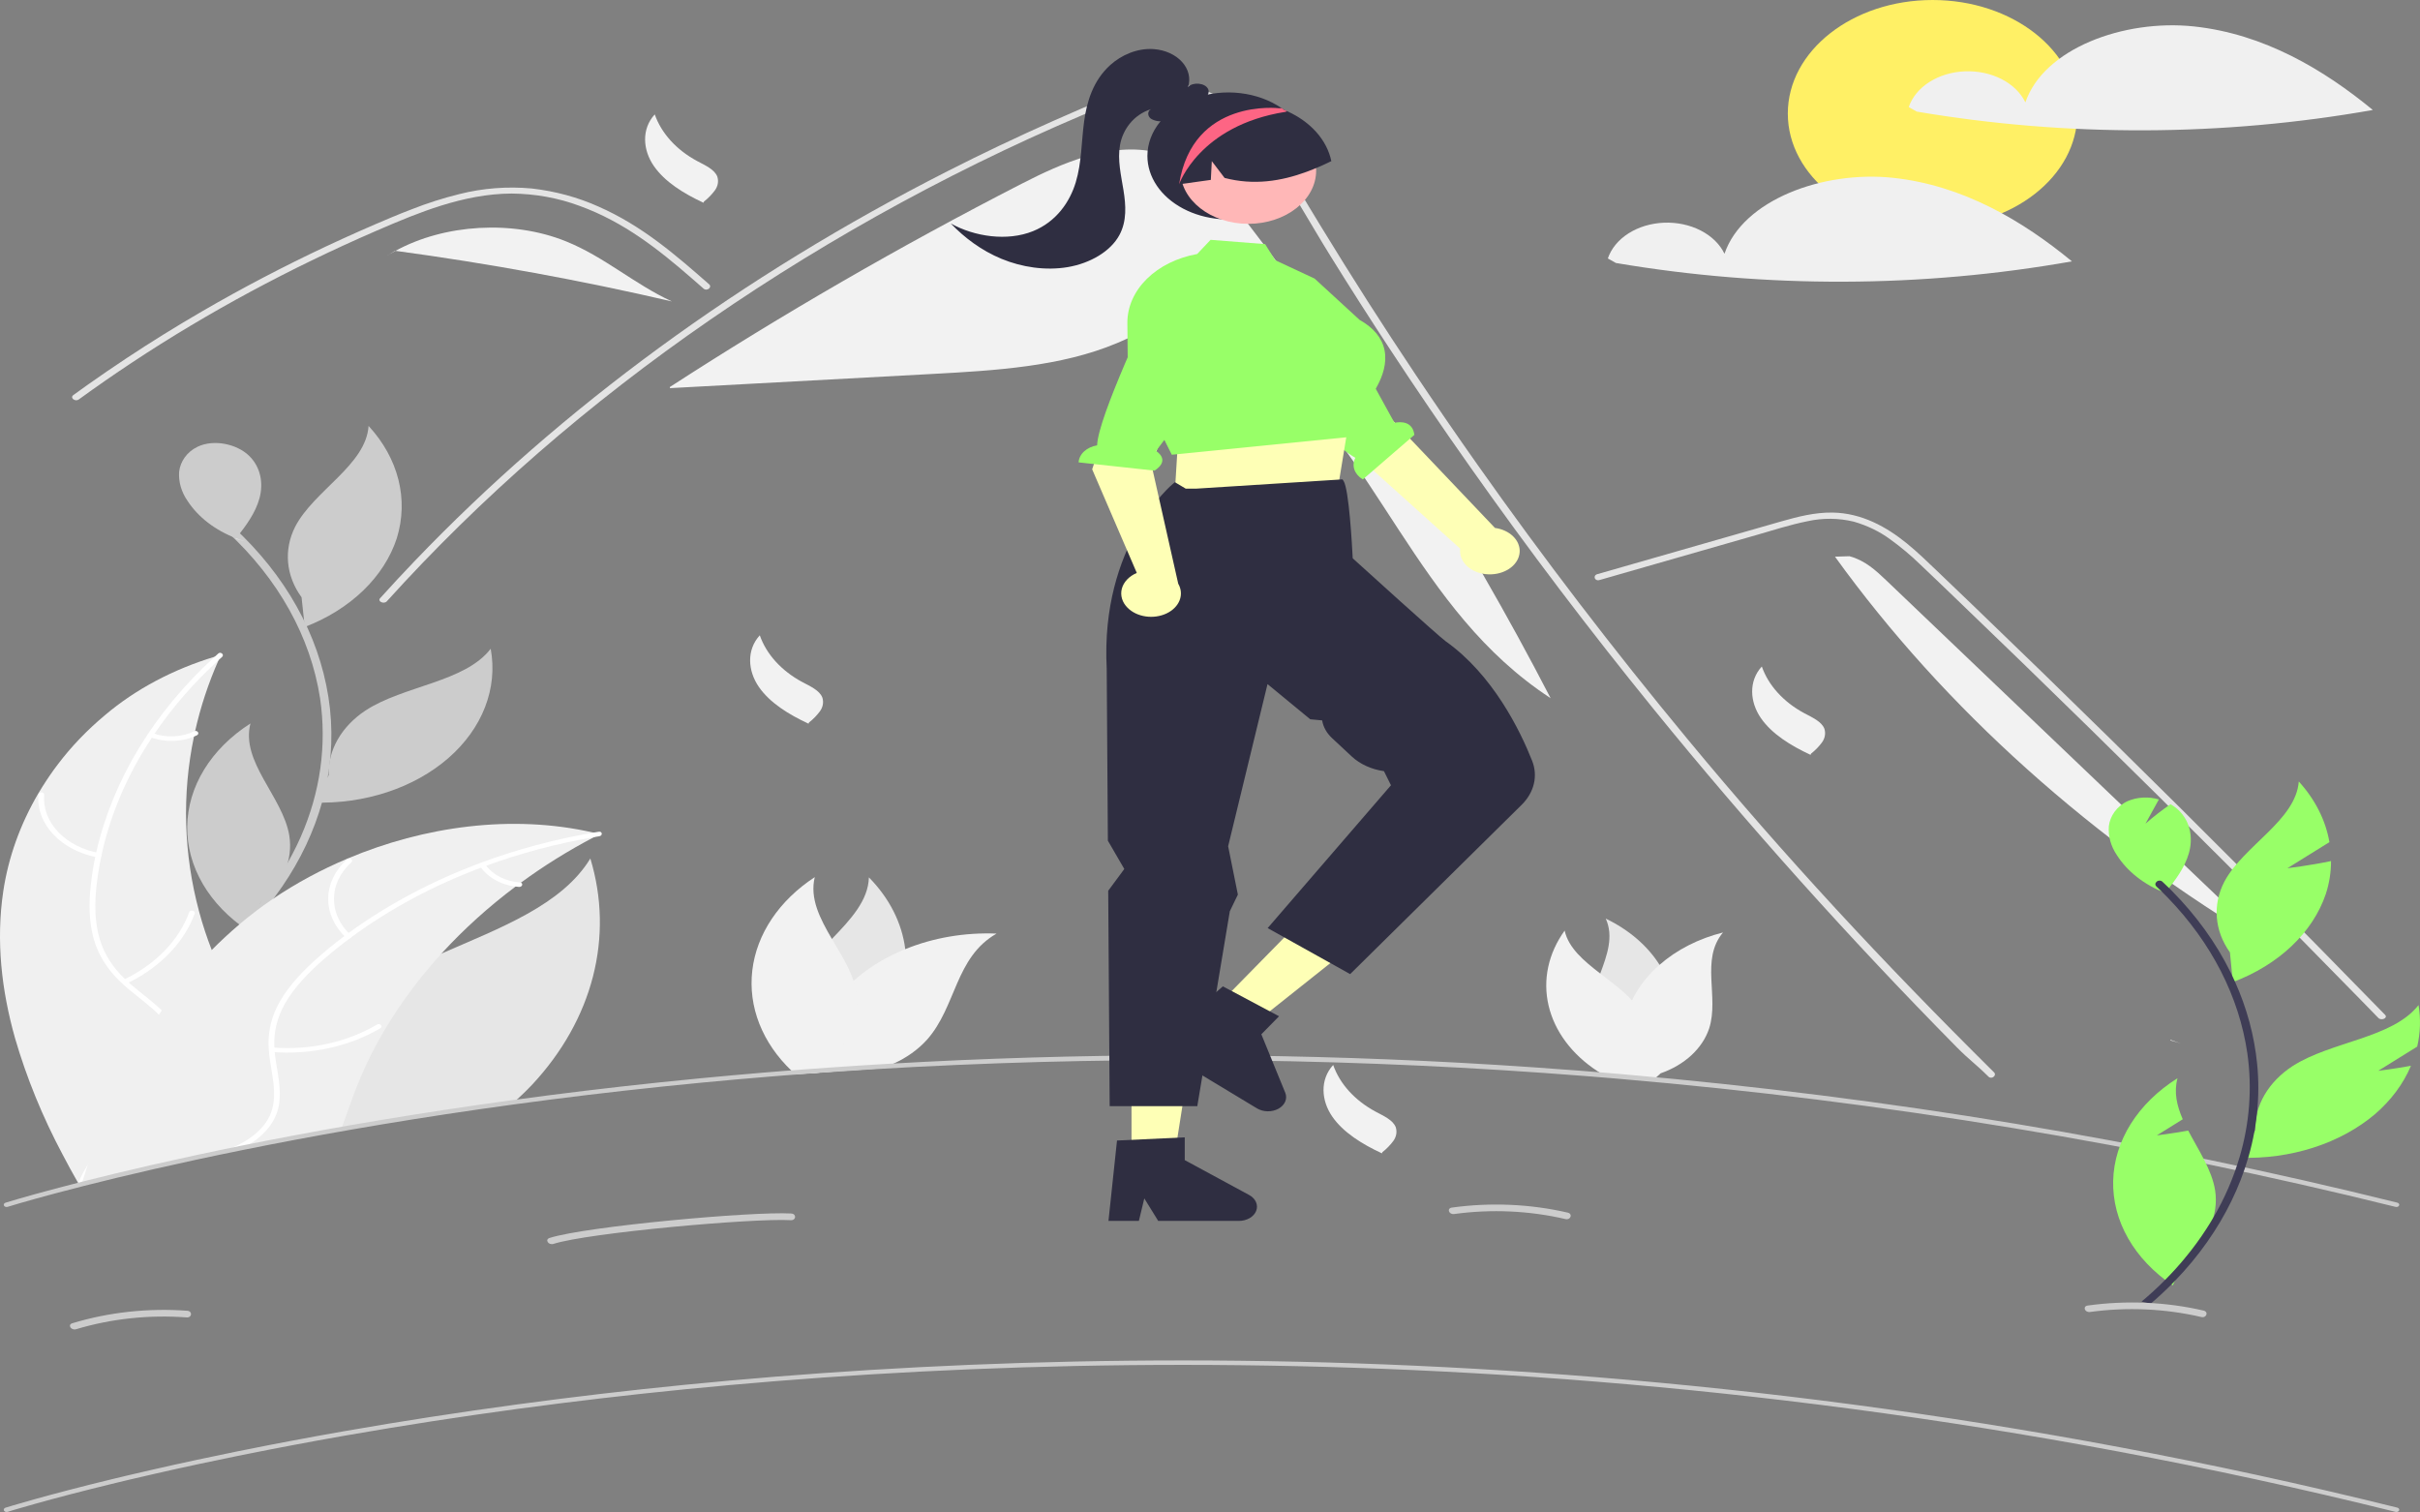 <svg width="597" height="373" viewBox="0 0 597 373" fill="none" xmlns="http://www.w3.org/2000/svg">
<rect x="0" y="0" width="597" height="373" fill="#808080" stroke="none"/>
<g clip-path="url(#clip0_48_165)">
<path d="M307.155 54.266C301.785 47.299 295.421 39.861 285.454 37.587C273.912 34.953 262.056 40.185 251.999 45.349C221.923 60.793 192.959 77.529 165.24 95.482L165.27 95.752C186.851 94.585 208.431 93.418 230.011 92.251C245.603 91.408 261.73 90.448 275.509 84.663C280.738 82.468 285.834 79.536 291.759 79.332C299.12 79.078 305.539 83.11 310.583 87.322C340.419 112.24 349.053 150.345 382.527 172.237C361.42 131.412 336.217 91.965 307.155 54.266Z" fill="#F2F2F2"/>
<path d="M490.557 265.613C487.257 262.345 485.909 261.58 482.655 258.282C456.154 231.402 431.246 203.614 407.93 174.918C392.093 155.429 377.041 135.565 362.775 115.328C355.983 105.706 349.377 96.01 342.957 86.237C337.976 78.66 333.106 71.038 328.347 63.37C326.985 61.18 325.663 58.98 324.347 56.774C321.246 51.589 318.203 46.378 314.936 41.263C311.213 35.432 306.68 29.32 299.843 25.403C296.732 23.548 293.011 22.425 289.116 22.166C283.55 21.884 278.415 23.687 273.587 25.655C238.266 40.1 205.199 58.209 175.29 78.816C145.305 99.469 118.503 122.803 95.43 148.34C94.724 149.13 93.055 148.375 93.768 147.58C96.573 144.468 99.434 141.39 102.351 138.346C138.617 100.519 183.085 67.989 233.721 42.244C242.24 37.914 250.92 33.788 259.759 29.864C264.214 27.885 268.689 25.932 273.24 24.099C277.702 22.302 282.44 20.686 287.537 20.625C304.883 20.414 313.864 35.82 320.033 46.187C321.972 49.449 323.934 52.701 325.92 55.944C333.424 68.253 341.218 80.451 349.3 92.536C354.288 99.997 359.385 107.415 364.592 114.789C380.795 137.752 398.016 160.25 416.257 182.284C440.42 211.47 464.391 237.252 491.918 264.545C492.676 265.3 491.321 266.378 490.557 265.613Z" fill="#E4E4E4"/>
<path d="M173.576 71.209C172.568 70.328 171.567 69.447 170.553 68.566C162.554 61.628 153.971 54.771 142.987 50.793C137.749 48.837 132.032 47.797 126.232 47.747C120.236 47.762 114.375 48.996 108.835 50.723C106.215 51.543 103.654 52.475 101.131 53.467C98.249 54.604 95.417 55.818 92.599 57.041C87.309 59.337 82.088 61.733 76.936 64.231C66.683 69.2 56.752 74.548 47.142 80.276C42.16 83.247 37.281 86.314 32.505 89.48C28.063 92.42 23.71 95.439 19.448 98.537C18.536 99.197 17.175 98.129 18.087 97.47C19.21 96.649 20.347 95.833 21.483 95.028C24.693 92.752 27.954 90.52 31.267 88.332C37.307 84.334 43.504 80.491 49.858 76.802C59.737 71.063 69.957 65.713 80.517 60.752C85.795 58.275 91.144 55.902 96.567 53.633C98.204 52.948 99.86 52.278 101.535 51.644C105.337 50.14 109.287 48.879 113.347 47.873C119.099 46.414 125.184 45.945 131.188 46.499C136.984 47.16 142.569 48.675 147.648 50.964C158.432 55.692 166.797 63.002 174.937 70.136C175.759 70.861 174.404 71.934 173.576 71.209Z" fill="#E4E4E4"/>
<path d="M394.554 143.103L420.397 135.69L433.228 132.009C437.407 130.81 441.576 129.446 445.896 128.587C449.65 127.746 453.636 127.786 457.362 128.702C460.685 129.666 463.726 131.145 466.305 133.05C468.94 134.953 471.392 137.006 473.641 139.193C476.434 141.826 479.187 144.487 481.951 147.138C493.362 158.083 504.697 169.074 515.958 180.113C527.219 191.152 538.405 202.238 549.515 213.37C560.653 224.53 571.714 235.737 582.698 246.99C584.044 248.368 585.388 249.748 586.731 251.128C587.473 251.89 589.147 251.138 588.394 250.365C577.329 238.999 566.186 227.679 554.967 216.406C543.72 205.106 532.395 193.853 520.992 182.649C509.59 171.445 498.11 160.289 486.554 149.182C483.675 146.415 480.791 143.651 477.902 140.89C475.466 138.561 473.057 136.207 470.384 134.039C465.479 130.06 459.349 126.544 452.013 126.448C447.7 126.392 443.525 127.466 439.517 128.603C435.197 129.829 430.887 131.077 426.572 132.315L400.548 139.78L394.042 141.646C392.887 141.977 393.386 143.438 394.554 143.103Z" fill="#E4E4E4"/>
<path d="M139.586 59.523C126.453 54.23 109.634 55.266 97.566 61.88C120.585 64.994 143.353 69.162 165.752 74.361C156.45 70.086 149.174 63.388 139.586 59.523Z" fill="#F2F2F2"/>
<path d="M97.437 61.862L94.908 63.473C95.764 62.909 96.653 62.38 97.566 61.88C97.523 61.874 97.48 61.867 97.437 61.862Z" fill="#F2F2F2"/>
<path d="M465.332 143.177C462.788 140.748 460.038 138.205 456.233 137.219L452.68 137.329C479.723 174.805 516.247 207.552 560.009 233.56C528.45 203.432 496.891 173.304 465.332 143.177Z" fill="#F2F2F2"/>
<path d="M131.346 267.51C129.795 269.151 128.145 270.739 126.396 272.255C111.179 274.271 97.064 276.45 84.132 278.666C80.392 279.305 76.755 279.948 73.221 280.593L73.302 280.395C72.12 273.214 73.432 265.915 77.098 259.269C77.325 258.861 77.558 258.453 77.799 258.051C80.207 253.992 83.478 250.284 87.473 247.086C93.549 242.251 101.144 238.632 108.923 235.231C123.484 228.869 138.663 223.25 145.635 211.787C148.532 221.333 148.755 231.258 146.288 240.878C143.821 250.498 138.723 259.584 131.346 267.51Z" fill="#E6E6E6"/>
<path d="M52.363 236.952C59.187 231.576 64.982 225.455 69.57 218.777C74.144 212.134 77.499 205.018 79.535 197.639C81.6 190.15 82.229 182.462 81.4 174.828C79.685 159.28 72.197 144.468 59.862 132.222C59.109 131.478 58.338 130.744 57.549 130.022C56.67 129.215 55.203 130.395 56.076 131.197C68.655 142.827 76.609 157.095 78.956 172.234C80.659 183.803 79.019 195.524 74.156 206.528C69.293 217.532 61.333 227.535 50.866 235.796C49.909 236.548 51.407 237.703 52.363 236.952Z" fill="#CCCCCC"/>
<path d="M60.724 133.616C59.871 133.372 59.035 133.092 58.22 132.778C58.179 132.828 58.14 132.879 58.099 132.929L60.724 133.616Z" fill="#E6E6E6"/>
<path d="M61.425 112.418C58.457 109.552 52.829 108.294 48.788 110.188C46.078 111.458 44.473 113.903 44.191 116.368C44.016 118.856 44.724 121.332 46.236 123.523C48.846 127.545 53.051 130.794 58.22 132.778C60.709 129.712 63.04 126.488 64.009 122.936C64.994 119.325 64.392 115.285 61.425 112.418Z" fill="#CCCCCC"/>
<path d="M97.894 132.775C99.354 128.038 99.487 123.108 98.285 118.327C97.082 113.545 94.571 109.025 90.926 105.077C90.287 114.744 77.443 120.981 72.811 129.954C71.394 132.761 70.8 135.782 71.074 138.793C71.348 141.805 72.482 144.729 74.393 147.35L75.181 154.678C80.76 152.531 85.68 149.462 89.601 145.68C93.522 141.899 96.352 137.496 97.894 132.775Z" fill="#CCCCCC"/>
<path d="M121.052 160.044C114.684 168.336 99.608 169.095 90.135 175.3C87.199 177.253 84.861 179.699 83.295 182.456C81.728 185.214 80.973 188.213 81.085 191.231L77.381 197.986C83.597 198.187 89.794 197.311 95.53 195.421C101.266 193.532 106.4 190.674 110.569 187.052C114.738 183.43 117.839 179.133 119.65 174.465C121.462 169.797 121.941 164.874 121.052 160.044Z" fill="#CCCCCC"/>
<path d="M61.788 178.475C56.965 181.557 53.066 185.434 50.37 189.831C47.673 194.228 46.244 199.037 46.185 203.916C46.126 208.796 47.438 213.625 50.027 218.062C52.617 222.498 56.421 226.433 61.168 229.586L64.274 222.648C66.962 220.487 68.996 217.879 70.224 215.018C71.452 212.156 71.844 209.115 71.369 206.119C69.755 196.522 59.316 187.958 61.788 178.475Z" fill="#CCCCCC"/>
<path d="M62.486 272.14C59.944 278.082 53.803 282.73 46.79 285.775C46.421 285.937 46.051 286.093 45.682 286.243C45.375 286.372 45.061 286.495 44.748 286.612C42.217 287.057 39.665 287.436 37.127 287.859C37.12 287.859 37.114 287.865 37.107 287.865C33.32 288.702 29.748 289.518 26.39 290.313C24.504 290.754 22.681 291.188 20.935 291.617C20.704 291.668 20.48 291.725 20.25 291.781C19.95 291.854 19.656 291.928 19.363 291.995C19.356 291.985 19.349 291.979 19.349 291.968C19.342 291.963 19.342 291.963 19.349 291.957C18 289.593 16.693 287.224 15.442 284.815C10.507 275.552 6.589 265.976 3.73 256.19C0.347 244.239 -1.001 232.055 0.803 219.895C2.053 211.531 4.974 203.373 9.46 195.722C10.107 194.63 10.784 193.551 11.492 192.485C11.706 192.148 11.926 191.817 12.161 191.486L12.161 191.481C12.181 191.448 12.209 191.415 12.237 191.376L12.34 191.227L12.34 191.222C12.954 190.328 13.593 189.447 14.259 188.578C17.56 184.205 21.464 180.129 25.901 176.425C33.406 170.059 42.67 165.127 52.983 162.007L52.99 162.007C53.486 161.855 53.988 161.715 54.491 161.574C54.299 161.998 54.108 162.417 53.923 162.841C51.407 168.542 49.474 174.391 48.142 180.333C48.042 180.789 47.942 181.251 47.849 181.713C44.862 196.049 45.295 210.695 49.127 224.906C49.135 224.945 49.149 224.983 49.156 225.021C50.009 228.168 51.034 231.281 52.232 234.36C52.261 234.448 52.29 234.53 52.326 234.618C52.556 235.215 52.8 235.812 53.045 236.403C53.757 238.129 54.524 239.841 55.347 241.54C60.145 251.455 66.791 262.088 62.486 272.14Z" fill="#F0F0F0"/>
<path d="M54.797 162.044C54.499 162.31 54.208 162.575 53.923 162.841C47.816 168.421 42.514 174.514 38.114 181.008C37.894 181.333 37.673 181.664 37.46 181.995C31.451 191.061 27.269 200.802 25.063 210.872C25.07 210.877 25.07 210.877 25.063 210.883C25.043 210.976 25.023 211.07 25.003 211.169C25.01 211.174 25.01 211.18 25.003 211.18C24.496 213.534 24.108 215.909 23.839 218.283C23.333 222.746 23.312 227.31 24.605 231.701C25.68 235.316 27.816 238.683 30.844 241.535C31.134 241.824 31.438 242.108 31.756 242.392C32.004 242.615 32.258 242.839 32.52 243.057C34.958 245.122 37.647 247.071 39.925 249.269C40.967 250.261 41.894 251.322 42.697 252.442C45.385 256.269 45.536 260.634 43.759 264.727C41.592 269.733 37.266 273.837 32.846 277.727C28.108 281.904 23.111 286.188 20.935 291.617C20.704 291.668 20.48 291.725 20.25 291.781C19.95 291.854 19.656 291.928 19.363 291.995C19.434 292.132 19.513 292.269 19.591 292.406C19.511 292.359 19.447 292.298 19.403 292.227C19.36 292.157 19.339 292.079 19.342 292.001C19.341 291.99 19.343 291.979 19.349 291.968C19.342 291.963 19.342 291.963 19.349 291.957C19.348 291.918 19.355 291.879 19.368 291.842C19.914 290.336 20.659 288.878 21.591 287.494C21.591 287.483 21.591 287.483 21.598 287.477C26.575 280.063 36.009 274.823 40.858 267.267C43.545 263.091 44.635 258.257 42.033 253.88C41.263 252.615 40.311 251.423 39.194 250.329C37.014 248.135 34.346 246.208 31.937 244.197C31.336 243.702 30.764 243.194 30.212 242.676C27.203 239.961 24.973 236.771 23.67 233.322C22.097 229.004 21.888 224.431 22.246 219.974C22.475 217.111 22.9 214.247 23.493 211.404C23.566 211.035 23.646 210.672 23.733 210.304L23.733 210.298C27.813 192.442 37.912 175.768 52.983 162.007L52.99 162.007C53.267 161.741 53.559 161.476 53.85 161.216C54.453 160.679 55.401 161.513 54.797 162.044Z" fill="white"/>
<path d="M24.149 211.536C19.75 210.729 15.861 208.722 13.175 205.873C10.489 203.024 9.181 199.519 9.486 195.984C9.5 195.84 9.585 195.706 9.723 195.61C9.86 195.514 10.04 195.464 10.224 195.47C10.408 195.476 10.582 195.538 10.71 195.642C10.837 195.747 10.907 195.886 10.906 196.031C10.614 199.322 11.832 202.587 14.341 205.235C16.849 207.884 20.482 209.742 24.583 210.475C25.474 210.635 25.035 211.695 24.149 211.536Z" fill="white"/>
<path d="M30.467 241.716C38.357 237.952 44.147 231.993 46.683 225.029C46.934 224.339 48.286 224.68 48.036 225.37C45.379 232.613 39.338 238.804 31.117 242.707C30.333 243.079 29.688 242.086 30.467 241.716Z" fill="white"/>
<path d="M37.711 180.875C39.33 181.465 41.11 181.731 42.893 181.649C44.675 181.566 46.404 181.138 47.923 180.402C48.7 180.022 49.344 181.016 48.572 181.393C46.889 182.2 44.98 182.671 43.011 182.766C41.041 182.86 39.073 182.576 37.276 181.936C37.101 181.887 36.956 181.787 36.87 181.657C36.785 181.527 36.766 181.376 36.817 181.235C36.876 181.095 37.002 180.978 37.169 180.911C37.337 180.844 37.531 180.831 37.711 180.875Z" fill="white"/>
<path d="M147.96 205.774C147.479 206.019 147.012 206.269 146.532 206.519L146.531 206.521L146.53 206.523L146.528 206.524L146.525 206.525C140.139 209.879 134.11 213.634 128.5 217.753L128.493 217.759C128.048 218.075 127.61 218.396 127.179 218.717C113.829 228.737 102.956 240.606 95.106 253.725L95.044 253.825C91.929 259.065 89.325 264.484 87.254 270.034C86.206 272.847 85.228 275.775 84.132 278.666C80.392 279.305 76.755 279.948 73.221 280.593C68.733 281.408 64.412 282.225 60.256 283.045C58.453 283.392 56.683 283.742 54.945 284.096C51.665 285.207 48.248 286.05 44.747 286.612C42.217 287.057 39.665 287.436 37.127 287.859C37.12 287.859 37.114 287.865 37.106 287.865C33.32 288.702 29.748 289.518 26.39 290.313C24.504 290.754 22.681 291.188 20.934 291.617C20.704 291.668 20.48 291.725 20.25 291.781C20.683 290.356 21.123 288.919 21.591 287.494C21.591 287.483 21.591 287.483 21.598 287.477C25.768 274.631 31.341 261.947 39.194 250.329C39.428 249.976 39.663 249.617 39.925 249.269C43.108 244.624 46.716 240.166 50.722 235.93C51.206 235.405 51.712 234.885 52.225 234.366L52.232 234.36C54.38 232.193 56.647 230.093 59.035 228.06C59.451 227.7 59.882 227.341 60.312 226.986C60.52 226.815 60.735 226.643 60.951 226.471C61.756 225.818 62.583 225.17 63.423 224.544C64.743 223.547 66.106 222.577 67.496 221.634C73.085 217.862 79.179 214.576 85.67 211.832C85.712 211.816 85.76 211.793 85.802 211.777C104.535 203.888 126.274 200.781 146.415 205.405C146.935 205.528 147.44 205.646 147.96 205.774Z" fill="#F0F0F0"/>
<path d="M26.39 290.313C29.855 289.231 33.443 288.411 37.107 287.865C33.32 288.702 29.748 289.518 26.39 290.313Z" fill="white"/>
<path d="M147.846 206.296C147.406 206.365 146.965 206.44 146.532 206.519C137.372 208.094 128.461 210.457 119.961 213.564C119.528 213.72 119.103 213.877 118.684 214.039C106.927 218.442 96.11 224.247 86.618 231.247L86.618 231.249L86.616 231.25L86.614 231.252L86.611 231.252C86.518 231.314 86.43 231.381 86.347 231.451C86.347 231.457 86.347 231.457 86.34 231.457C84.131 233.092 82.001 234.799 79.952 236.579C76.122 239.905 72.596 243.542 70.259 247.654C68.347 251.049 67.469 254.745 67.691 258.452C67.709 258.82 67.734 259.193 67.773 259.566C67.797 259.863 67.828 260.159 67.867 260.461C68.393 264.533 69.529 268.656 68.781 272.758C67.994 277.069 64.782 280.61 60.256 283.045C58.453 283.392 56.683 283.742 54.945 284.096C55.28 283.984 55.608 283.861 55.936 283.732C61.285 281.66 65.871 278.318 67.152 273.598C68.27 269.466 67.098 265.217 66.522 261.096C66.431 260.432 66.361 259.779 66.319 259.126C66.313 259.097 66.31 259.067 66.311 259.038C65.996 255.458 66.664 251.867 68.272 248.507C70.328 244.32 73.678 240.569 77.381 237.178C79.767 234.998 82.301 232.911 84.955 230.928C85.296 230.662 85.643 230.407 85.99 230.158C95.697 223.107 106.72 217.26 118.678 212.82C127.536 209.532 136.841 207.045 146.415 205.405C146.849 205.331 147.289 205.257 147.722 205.188C148.617 205.045 148.734 206.153 147.846 206.296Z" fill="white"/>
<path d="M85.378 231.34C82.485 228.618 80.92 225.179 80.963 221.636C81.005 218.093 82.652 214.678 85.609 211.999C86.209 211.459 87.308 212.165 86.707 212.707C83.947 215.197 82.414 218.379 82.383 221.678C82.352 224.977 83.826 228.176 86.539 230.698C87.127 231.246 85.963 231.885 85.378 231.34Z" fill="white"/>
<path d="M67.253 258.421C76.443 259.14 85.64 257.116 93.012 252.754C93.742 252.321 94.559 253.232 93.83 253.664C86.148 258.193 76.572 260.284 67.011 259.519C66.1 259.445 66.347 258.348 67.253 258.421Z" fill="white"/>
<path d="M119.744 213.262C120.583 214.498 121.801 215.551 123.287 216.327C124.774 217.103 126.483 217.577 128.261 217.706C129.173 217.771 128.925 218.868 128.019 218.804C126.055 218.654 124.169 218.129 122.524 217.274C120.879 216.42 119.526 215.263 118.583 213.904C118.48 213.782 118.441 213.634 118.472 213.49C118.504 213.346 118.605 213.216 118.754 213.128C118.908 213.044 119.099 213.01 119.284 213.036C119.469 213.061 119.635 213.142 119.744 213.262Z" fill="white"/>
<path d="M222.599 244.711C220.547 251.895 215.627 258.379 208.556 263.22C208.045 263.572 207.521 263.915 206.986 264.249C205.675 264.339 204.37 264.434 203.082 264.533C202.012 264.609 200.952 264.689 199.902 264.772C199.838 264.776 199.775 264.781 199.718 264.785L199.585 263.883L199.051 260.239C196.985 257.595 195.705 254.621 195.305 251.536C194.905 248.452 195.395 245.336 196.739 242.42C198.585 238.51 201.937 235.055 205.227 231.632C209.77 226.897 214.192 222.216 214.353 216.447C219.406 221.571 222.515 227.707 223.324 234.153C223.794 237.681 223.549 241.244 222.599 244.711Z" fill="#E6E6E6"/>
<path d="M245.849 230.315C235.596 236.16 235.946 248.324 228.695 256.478C226.486 258.938 223.608 260.984 220.27 262.467C219.359 262.874 218.418 263.239 217.452 263.559C213.899 263.775 210.41 264.005 206.986 264.249C205.675 264.339 204.37 264.434 203.082 264.533C202.012 264.609 200.952 264.689 199.902 264.772C199.896 264.47 199.896 264.163 199.907 263.861C200.126 255.816 203.899 248.08 210.58 241.974C210.897 241.685 211.219 241.406 211.547 241.126C214.932 238.288 218.917 235.93 223.324 234.153C230.262 231.324 238.039 229.999 245.849 230.315Z" fill="#F2F2F2"/>
<path d="M204.295 261.714L203.49 263.586L203.082 264.533C202.012 264.609 200.952 264.689 199.902 264.772C199.838 264.776 199.775 264.781 199.718 264.785C198.55 264.88 197.394 264.97 196.244 265.065C195.939 264.79 195.64 264.51 195.347 264.226C188.038 257.284 184.53 248.355 185.589 239.391C186.649 230.426 192.189 222.155 201 216.384C199.712 221.665 202.3 226.626 205.227 231.632C207.222 235.024 209.373 238.433 210.581 241.974C210.888 242.861 211.128 243.761 211.299 244.671C211.837 247.742 211.487 250.868 210.275 253.819C209.062 256.769 207.019 259.468 204.295 261.714Z" fill="#F2F2F2"/>
<path d="M407.402 265.294C407.197 265.55 406.983 265.798 406.764 266.043C406.242 265.999 405.725 265.959 405.208 265.915C404.304 265.842 403.402 265.769 402.502 265.696C402.39 265.688 402.278 265.678 402.166 265.67L401.607 264.819L400.564 263.234C398.031 261.697 395.972 259.732 394.54 257.486C393.108 255.24 392.339 252.769 392.292 250.258C392.259 246.875 393.535 243.504 394.774 240.168C396.484 235.562 398.119 231.021 396.13 226.619C401.831 229.366 406.432 233.316 409.405 238.017C411.049 240.581 412.167 243.333 412.717 246.17C413.927 252.838 412.04 259.626 407.402 265.294Z" fill="#E6E6E6"/>
<path d="M421.641 253.71C420.834 256.14 419.341 258.397 417.271 260.313C415.201 262.229 412.608 263.756 409.684 264.779L408.962 265.429L408.152 266.163C407.691 266.123 407.225 266.083 406.764 266.043C406.242 265.999 405.725 265.959 405.208 265.915C404.304 265.842 403.402 265.769 402.502 265.696C402.371 265.422 402.255 265.144 402.143 264.863C399.764 258.965 399.929 252.616 402.613 246.799C402.744 246.51 402.884 246.225 403.033 245.944C404.562 243.035 406.718 240.353 409.405 238.017C413.621 234.31 419.025 231.554 425.055 230.035C419.433 236.767 424.147 245.904 421.641 253.71Z" fill="#F2F2F2"/>
<path d="M405.171 265.108L405.208 265.915C404.304 265.842 403.402 265.769 402.502 265.696C402.39 265.688 402.278 265.678 402.166 265.67C399.954 265.495 397.752 265.33 395.561 265.177C395.072 264.888 394.588 264.589 394.117 264.271C387.793 260.152 383.514 254.422 382.029 248.081C380.543 241.74 381.945 235.191 385.989 229.578C386.944 233.867 390.722 237.041 394.774 240.168C397.522 242.291 400.401 244.391 402.613 246.799C403.171 247.403 403.683 248.032 404.146 248.684C405.676 250.889 406.553 253.337 406.715 255.844C406.876 258.352 406.316 260.856 405.078 263.172L405.171 265.108Z" fill="#F2F2F2"/>
<path d="M591.846 297.374C591.803 297.486 591.715 297.584 591.595 297.653C591.475 297.723 591.33 297.76 591.181 297.759C591.109 297.758 591.038 297.748 590.97 297.731C528.678 282.287 464.59 271.713 399.642 266.163C398.949 266.103 398.249 266.043 397.556 265.982C396.771 265.916 395.994 265.856 395.217 265.79C393.858 265.68 392.502 265.57 391.148 265.46C390.98 265.449 390.812 265.433 390.644 265.422C387.318 265.158 384.008 264.911 380.714 264.68C325.76 260.791 270.489 260.49 215.471 263.78C211.143 264.043 206.895 264.324 202.726 264.62C201.13 264.73 199.54 264.845 197.971 264.966C196.669 265.059 195.378 265.156 194.099 265.257C194.022 265.263 193.945 265.268 193.875 265.274C192.453 265.389 191.046 265.499 189.645 265.614C183.924 266.081 178.364 266.575 172.965 267.097C68.057 277.186 2.54 297.517 1.888 297.72C1.716 297.774 1.523 297.772 1.352 297.714C1.181 297.657 1.047 297.548 0.978 297.413C0.909 297.277 0.912 297.126 0.986 296.992C1.059 296.858 1.198 296.753 1.37 296.699C2.022 296.496 67.672 276.12 172.741 266.015C178 265.51 183.27 265.036 188.553 264.593C190.275 264.45 191.991 264.313 193.714 264.175C193.847 264.164 193.98 264.159 194.106 264.148C195.562 264.032 197.012 263.923 198.469 263.813C200.527 263.659 202.579 263.511 204.638 263.368C209.386 263.033 214.141 262.727 218.902 262.451C265.895 259.72 313.075 259.628 360.084 262.176C366.24 262.511 372.393 262.892 378.543 263.318C382.297 263.571 386.05 263.851 389.804 264.142C390.07 264.164 390.336 264.186 390.609 264.208C392.129 264.323 393.641 264.45 395.161 264.576C396.281 264.664 397.395 264.757 398.515 264.856C399.299 264.922 400.084 264.988 400.861 265.059C465.535 270.697 529.35 281.29 591.391 296.688C591.479 296.709 591.56 296.743 591.631 296.789C591.702 296.835 591.76 296.892 591.803 296.956C591.845 297.02 591.871 297.09 591.878 297.162C591.886 297.233 591.875 297.306 591.846 297.374Z" fill="#CCCCCC"/>
<path d="M187.433 156.731C189.077 161.416 192.781 165.493 197.889 168.242C199.864 169.296 202.2 170.308 202.876 172.105C203.231 173.251 203.012 174.46 202.264 175.483C201.517 176.492 200.609 177.423 199.56 178.251L199.465 178.533C194.564 176.255 189.901 173.374 187.194 169.443C184.487 165.512 184.109 160.36 187.433 156.731Z" fill="#F2F2F2"/>
<path d="M434.39 177.132C431.683 173.201 431.305 168.048 434.629 164.42C436.273 169.104 439.976 173.182 445.085 175.931C447.059 176.985 449.396 177.997 450.072 179.794C450.427 180.94 450.208 182.149 449.46 183.172C448.713 184.181 447.804 185.112 446.756 185.94L446.66 186.221C441.759 183.944 437.097 181.063 434.39 177.132Z" fill="#F2F2F2"/>
<path d="M328.649 275.438C325.942 271.507 325.564 266.355 328.888 262.727C330.532 267.411 334.236 271.488 339.344 274.237C341.319 275.292 343.655 276.303 344.331 278.1C344.686 279.246 344.467 280.455 343.719 281.478C342.972 282.488 342.063 283.418 341.015 284.247L340.919 284.528C336.019 282.25 331.356 279.369 328.649 275.438Z" fill="#F2F2F2"/>
<path d="M476.756 56.018C496.481 56.018 512.47 43.478 512.47 28.009C512.47 12.54 496.481 0 476.756 0C457.032 0 441.043 12.54 441.043 28.009C441.043 43.478 457.032 56.018 476.756 56.018Z" fill="#FFF065"/>
<path d="M541.206 6.519C523.898 4.684 504.137 12.021 499.651 25.26C498.521 22.906 496.465 20.895 493.782 19.517C491.099 18.14 487.926 17.467 484.723 17.596C481.521 17.724 478.453 18.649 475.963 20.235C473.474 21.82 471.692 23.986 470.875 26.418L472.856 27.531C509.948 33.822 548.343 33.685 585.361 27.132C573.321 17.209 558.515 8.354 541.206 6.519Z" fill="#F0F0F0"/>
<path d="M466.977 43.865C449.669 42.03 429.908 49.367 425.422 62.605C424.292 60.251 422.236 58.24 419.553 56.863C416.87 55.485 413.698 54.812 410.495 54.941C407.292 55.07 404.224 55.994 401.735 57.58C399.245 59.166 397.463 61.331 396.646 63.763L398.627 64.876C435.719 71.167 474.114 71.031 511.132 64.478C499.092 54.554 484.286 45.7 466.977 43.865Z" fill="#F0F0F0"/>
<path d="M537.991 257.375C537.141 257.126 536.308 256.841 535.496 256.522C535.455 256.571 535.415 256.622 535.374 256.671L537.991 257.375Z" fill="#E6E6E6"/>
<path d="M283.057 38.465C283.056 41.029 283.857 43.553 285.39 45.817C286.924 48.081 289.142 50.015 291.851 51.449C294.559 52.884 297.676 53.775 300.926 54.044C304.177 54.314 307.462 53.953 310.493 52.995C313.524 52.036 316.209 50.508 318.312 48.546C320.415 46.584 321.871 44.246 322.553 41.739C323.235 39.233 323.122 36.633 322.224 34.168C321.326 31.703 319.67 29.449 317.402 27.604L317.306 27.528C317.146 27.397 316.986 27.265 316.819 27.14C316.818 27.14 316.817 27.14 316.816 27.14C316.815 27.139 316.814 27.139 316.813 27.138C316.812 27.138 316.812 27.137 316.811 27.136C316.811 27.135 316.811 27.134 316.811 27.134C316.603 26.983 316.395 26.833 316.18 26.689C313.294 24.705 309.741 23.415 305.945 22.974C302.15 22.533 298.272 22.96 294.777 24.202C291.283 25.445 288.318 27.451 286.24 29.98C284.161 32.51 283.056 35.456 283.057 38.465Z" fill="#2F2E41"/>
<path d="M368.027 141.679C366.96 141.739 365.89 141.615 364.891 141.316C363.892 141.017 362.989 140.549 362.245 139.947C361.502 139.344 360.936 138.621 360.587 137.828C360.238 137.035 360.115 136.192 360.227 135.358L316.46 95.97L330.046 89.483L368.796 130.24C370.57 130.48 372.17 131.222 373.293 132.326C374.416 133.429 374.984 134.817 374.889 136.227C374.795 137.637 374.044 138.971 372.779 139.976C371.514 140.98 369.823 141.586 368.027 141.679Z" fill="#FEFFB6"/>
<path d="M303.359 79.213C303.359 79.213 299.929 80.609 305.064 85.609C309.175 89.612 326.983 108.764 334.363 112.939C333.872 113.862 333.787 114.887 334.121 115.853C334.456 116.818 335.19 117.669 336.208 118.271L348.917 107.286C348.502 103.942 345.641 103.974 344.01 104.299L339.337 95.816L322.116 73.841L305.815 78.17L303.359 79.213Z" fill="#98FF68"/>
<path d="M291.524 106.782L290.489 110.653L289.608 124.931L329.931 121.173L332.648 104.641L328.893 99.802L291.524 106.782Z" fill="#FEFFB6"/>
<path d="M307.945 55.22C317.192 55.22 324.688 49.341 324.688 42.089C324.688 34.836 317.192 28.957 307.945 28.957C298.697 28.957 291.201 34.836 291.201 42.089C291.201 49.341 298.697 55.22 307.945 55.22Z" fill="#FFB7B7"/>
<path d="M278.218 90.524L278.115 79.609C278.112 75.681 279.807 71.869 282.923 68.793C286.038 65.718 290.39 63.562 295.269 62.676L295.332 62.664L298.643 59.166L312.094 60.221L314.56 64.173L324.307 68.725L335.393 78.905C338.884 80.871 340.958 83.392 341.558 86.398C342.832 92.781 337.134 99.168 336.456 99.9L334.709 107.614L289.385 112.152L289.076 112.183L278.218 90.524Z" fill="#98FF68"/>
<path d="M290.421 45.531C290.573 45.512 290.725 45.487 290.877 45.468C293.488 45.105 296.1 44.748 298.704 44.379L298.944 39.749L302.099 43.896C309.295 45.769 316.028 44.711 322.362 42.374C324.451 41.596 326.478 40.72 328.432 39.749C327.9 37.189 326.645 34.755 324.759 32.624C322.872 30.493 320.402 28.72 317.53 27.434C317.29 27.328 317.058 27.234 316.819 27.14L316.816 27.14L316.813 27.138L316.811 27.136L316.811 27.134C316.403 26.983 315.988 26.839 315.573 26.708C312.321 25.711 308.776 25.459 305.349 25.98C301.921 26.501 298.753 27.774 296.212 29.652C291.1 33.479 288.8 39.8 290.421 45.531Z" fill="#2F2E41"/>
<path d="M300.579 247.829L308.957 252.884L337.811 229.945L325.445 222.483L300.579 247.829Z" fill="#FEFFB6"/>
<path d="M301.682 243.333L315.534 250.706L311.168 255.156L317.068 269.575C317.36 270.288 317.353 271.054 317.05 271.763C316.747 272.472 316.162 273.087 315.382 273.517C314.602 273.947 313.667 274.17 312.713 274.154C311.76 274.138 310.838 273.883 310.082 273.427L294.314 263.912L295.915 257.87L290.535 261.631L284.59 258.043L301.682 243.333Z" fill="#2F2E41"/>
<path d="M279.14 285.452H289.711L294.741 253.473L279.138 253.473L279.14 285.452Z" fill="#FEFFB6"/>
<path d="M273.391 219.832L273.39 219.746L277.361 214.379L273.306 207.394L273.018 164.937C271.421 134.255 289.173 119.507 289.352 119.362L289.844 118.96L292.514 120.547L295.056 120.549L331.187 118.262L331.435 118.624C332.784 120.608 333.554 134.637 333.708 137.732C335.418 139.284 354.889 156.954 356.62 158.182C368.316 166.482 375.013 180.219 377.963 187.669C378.696 189.511 378.844 191.464 378.394 193.361C377.943 195.257 376.909 197.038 375.38 198.549L333.311 240.075L333.076 240.308L312.722 228.959L343.144 193.719L341.416 190.245C338.316 189.797 335.511 188.519 333.479 186.629L328.627 182.112C327.284 180.865 326.431 179.34 326.17 177.72L323.228 177.443L312.689 168.765L302.975 208.764L305.377 220.694L303.389 224.796L295.458 272.345L295.368 272.891H273.751L273.391 219.832Z" fill="#2F2E41"/>
<path d="M275.56 281.362L292.271 280.58V286.196L308.159 294.801C308.944 295.226 309.535 295.837 309.846 296.544C310.157 297.251 310.172 298.017 309.888 298.731C309.604 299.445 309.037 300.07 308.269 300.513C307.5 300.956 306.572 301.195 305.618 301.195H285.722L282.293 295.641L280.954 301.195H273.453L275.56 281.362Z" fill="#2F2E41"/>
<path d="M278.187 149.957C277.522 149.3 277.048 148.537 276.8 147.721C276.551 146.906 276.534 146.057 276.749 145.236C276.964 144.414 277.406 143.64 278.044 142.967C278.682 142.294 279.5 141.739 280.441 141.34L269.433 115.783L278.422 88.698L292.916 93.837L283.972 114.266L290.663 144.002C291.411 145.286 291.533 146.741 291.004 148.091C290.476 149.441 289.335 150.592 287.797 151.326C286.259 152.06 284.432 152.326 282.66 152.073C280.889 151.821 279.297 151.068 278.187 149.957Z" fill="#FEFFB6"/>
<path d="M291.453 66.382C291.453 66.382 288.049 64.949 285.682 71.095C283.786 76.015 270.888 102.73 270.655 109.864C269.407 110.067 268.279 110.591 267.452 111.352C266.624 112.112 266.142 113.068 266.083 114.067L284.817 116.1C288.104 113.944 286.456 112.11 285.194 111.237L291.574 102.761L304.911 79.878L293.938 67.384L291.453 66.382Z" fill="#98FF68"/>
<path d="M254.848 57.022C260.546 54.715 263.913 49.859 265.385 44.964C266.858 40.07 266.767 34.981 267.442 29.98C268.118 24.98 269.707 19.822 273.914 16.027C276.603 13.602 280.565 11.812 284.644 12.116C286.024 12.219 287.36 12.554 288.56 13.098C289.76 13.642 290.797 14.382 291.599 15.269C292.402 16.155 292.951 17.167 293.21 18.235C293.469 19.304 293.431 20.403 293.099 21.459C294.26 20.168 297.266 20.448 298.01 21.916C298.671 23.221 297.21 24.802 295.491 24.917C293.241 27.096 290.664 29.409 287.139 29.848C286.578 29.95 285.994 29.949 285.433 29.848C284.871 29.746 284.346 29.546 283.898 29.262C283.069 28.637 283.004 27.389 283.988 26.922C279.558 28.302 276.961 32.058 276.304 35.761C275.647 39.463 276.556 43.209 277.155 46.918C277.754 50.626 278.013 54.528 276.158 57.971C273.968 62.04 268.924 64.957 263.42 65.892C257.916 66.827 252.054 65.913 247.072 63.854C242.09 61.794 237.935 58.65 234.542 55.126C240.388 58.381 248.476 59.601 254.848 57.022Z" fill="#2F2E41"/>
<path d="M290.877 45.468C290.877 45.468 295.837 30.949 317.098 27.597C317.122 27.591 317.202 27.566 317.306 27.528C317.37 27.497 317.45 27.466 317.53 27.434C317.29 27.328 317.058 27.234 316.819 27.14L316.816 27.14L316.813 27.138L316.811 27.136L316.811 27.134C316.603 26.983 316.395 26.833 316.18 26.689L315.573 26.708C315.573 26.708 294.239 24.058 290.877 45.468Z" fill="#FD6584"/>
<path d="M161.284 40.93C158.577 36.999 158.199 31.847 161.523 28.219C163.167 32.903 166.871 36.981 171.979 39.73C173.954 40.784 176.29 41.796 176.966 43.593C177.321 44.739 177.102 45.948 176.354 46.97C175.607 47.98 174.699 48.91 173.65 49.739L173.554 50.02C168.654 47.743 163.991 44.861 161.284 40.93Z" fill="#F2F2F2"/>
<path d="M591.181 372.999C591.109 372.999 591.038 372.99 590.97 372.973C405.813 327.05 242.624 333.055 138.329 346.18C124.135 347.965 109.904 350.027 96.029 352.31C92.487 352.891 88.813 353.515 85.108 354.165C80.683 354.938 76.317 355.733 72.13 356.529C70.322 356.865 68.549 357.204 66.812 357.545C64.18 358.054 61.509 358.585 58.647 359.169C55.448 359.815 52.198 360.494 48.985 361.185C48.973 361.188 48.961 361.191 48.949 361.193L48.949 361.194C45.32 361.971 41.71 362.771 38.219 363.569C36.329 363.997 34.505 364.419 32.757 364.836C32.562 364.878 32.389 364.919 32.214 364.961L31.838 365.05C31.621 365.102 31.406 365.153 31.191 365.202L31.177 365.205L31.178 365.205L30.61 365.344C29.932 365.505 29.271 365.662 28.62 365.819C11.432 369.974 1.983 372.93 1.89 372.959C1.805 372.986 1.713 372.999 1.621 372.999C1.529 372.998 1.439 372.983 1.354 372.954C1.183 372.897 1.048 372.789 0.979 372.654C0.91 372.519 0.912 372.367 0.985 372.233C1.059 372.099 1.196 371.994 1.369 371.94C1.463 371.911 10.958 368.939 28.209 364.768C28.861 364.611 29.524 364.454 30.204 364.293L30.732 364.164C30.75 364.159 30.768 364.154 30.787 364.15C31 364.102 31.214 364.051 31.43 364L31.807 363.91C31.994 363.866 32.179 363.822 32.368 363.781C34.103 363.367 35.934 362.944 37.828 362.514C41.321 361.715 44.934 360.915 48.566 360.137C48.578 360.134 48.589 360.132 48.6 360.129C51.825 359.436 55.087 358.754 58.296 358.105C61.163 357.521 63.839 356.989 66.475 356.478C68.22 356.138 69.996 355.799 71.803 355.461C75.995 354.664 80.37 353.867 84.803 353.093C88.514 352.443 92.195 351.817 95.742 351.235C109.638 348.949 123.892 346.884 138.107 345.095C242.551 331.952 405.975 325.937 591.392 371.926C591.551 371.966 591.687 372.049 591.776 372.16C591.864 372.271 591.898 372.404 591.873 372.533C591.847 372.663 591.764 372.781 591.637 372.867C591.51 372.952 591.348 372.999 591.181 372.999Z" fill="#CCCCCC"/>
<path d="M136.557 306.86C145.143 304.112 185.831 300.477 195.073 301.015C196.424 301.093 196.538 299.448 195.19 299.369C185.558 298.809 144.522 302.539 135.583 305.4C134.333 305.8 135.312 307.259 136.557 306.86Z" fill="#CCCCCC"/>
<path d="M18.789 327.91C27.464 325.306 36.789 324.311 46.036 325.002C47.385 325.102 47.541 323.458 46.196 323.359C36.572 322.655 26.871 323.707 17.853 326.435C16.593 326.814 17.534 328.288 18.789 327.91Z" fill="#CCCCCC"/>
<path d="M358.737 299.496C367.888 298.245 377.283 298.67 386.189 300.739C387.489 301.04 388.044 299.45 386.748 299.15C377.475 297.012 367.696 296.587 358.179 297.907C356.85 298.091 357.413 299.679 358.737 299.496Z" fill="#CCCCCC"/>
<path d="M564.29 214.187L574.655 207.752C573.726 202.356 571.13 197.219 567.095 192.788C566.353 202.451 553.443 208.603 548.716 217.545C547.269 220.343 546.643 223.36 546.885 226.373C547.127 229.386 548.231 232.318 550.114 234.952L550.824 242.284C556.426 240.174 561.378 237.137 565.339 233.381C569.3 229.626 572.176 225.242 573.769 220.53C574.629 217.881 575.06 215.156 575.052 212.422C569.837 213.522 564.29 214.187 564.29 214.187Z" fill="#98FF68"/>
<path d="M539.822 278.914C535.689 279.658 532.078 280.091 532.078 280.091L538.473 276.12C537.026 272.797 536.239 269.45 537.178 265.992C532.323 269.043 528.383 272.895 525.64 277.274C522.896 281.653 521.417 286.453 521.306 291.331C521.195 296.21 522.455 301.048 524.998 305.501C527.54 309.955 531.302 313.914 536.016 317.098L539.195 310.181C541.906 308.037 543.967 305.443 545.226 302.589C546.485 299.736 546.908 296.697 546.466 293.698C545.661 288.585 542.353 283.748 539.822 278.914Z" fill="#98FF68"/>
<path d="M535.446 198.402C533.267 199.903 531.207 201.506 529.277 203.203L532.579 197.224C531.339 196.85 530.011 196.692 528.685 196.761C527.36 196.83 526.07 197.124 524.904 197.624C522.181 198.876 520.55 201.31 520.242 203.774C520.04 206.26 520.722 208.741 522.211 210.941C524.777 214.98 528.949 218.256 534.096 220.275C536.617 217.224 538.983 214.016 539.989 210.47C541.013 206.866 540.453 202.822 537.517 199.936C536.918 199.354 536.221 198.838 535.446 198.402Z" fill="#98FF68"/>
<path d="M586.699 264.164L596.307 258.199C597.1 254.817 597.211 251.359 596.636 247.95C590.18 256.2 575.097 256.86 565.558 263.003C562.602 264.936 560.238 267.367 558.642 270.115C557.046 272.862 556.259 275.856 556.34 278.875L552.564 285.605C558.772 285.813 564.965 284.962 570.714 283.112C576.464 281.262 581.633 278.456 585.867 274.889C589.871 271.436 592.902 267.361 594.765 262.928C590.499 263.708 586.699 264.164 586.699 264.164Z" fill="#98FF68"/>
<path d="M534.137 315.739C532.302 317.596 530.357 319.382 528.303 321.1C529.067 321.281 529.809 321.457 530.537 321.632C532.337 320.1 534.053 318.513 535.684 316.871C535.957 316.596 536.23 316.316 536.504 316.031C539.479 312.96 542.161 309.722 544.529 306.343C549.099 299.844 552.493 292.877 554.613 285.643C554.655 285.517 554.69 285.396 554.725 285.27C555.292 283.282 555.761 281.272 556.125 279.256C556.202 278.85 556.272 278.438 556.342 278.032C556.517 276.917 556.664 275.802 556.783 274.687C557.214 270.623 557.228 266.538 556.825 262.473C556.136 255.52 554.285 248.667 551.321 242.092C551.111 241.625 550.901 241.158 550.67 240.697C550.544 240.422 550.411 240.148 550.278 239.873C546.71 232.64 541.815 225.853 535.747 219.729C535.523 219.503 535.299 219.284 535.075 219.064C534.543 218.542 534.004 218.026 533.457 217.515C533.368 217.426 533.252 217.355 533.121 217.308C532.989 217.261 532.845 217.239 532.701 217.245C532.556 217.25 532.415 217.283 532.29 217.339C532.165 217.396 532.058 217.475 531.98 217.57C531.806 217.722 531.709 217.919 531.707 218.123C531.704 218.327 531.796 218.525 531.966 218.68C532.407 219.092 532.848 219.509 533.268 219.932C533.794 220.432 534.298 220.942 534.788 221.459C545.606 232.647 552.384 245.913 554.41 259.864C555.624 268.462 554.963 277.159 552.456 285.583H552.449C550.951 290.659 548.805 295.603 546.041 300.34C545.488 301.285 544.912 302.22 544.312 303.146C542.757 305.557 541.042 307.902 539.172 310.171C537.603 312.087 535.925 313.944 534.137 315.739Z" fill="#3F3D56"/>
<path d="M515.598 323.661C524.748 322.409 534.144 322.835 543.05 324.903C544.349 325.204 544.904 323.615 543.609 323.315C534.335 321.177 524.557 320.751 515.04 322.072C513.71 322.255 514.274 323.843 515.598 323.661Z" fill="#CCCCCC"/>
</g>
<defs>
<clipPath id="clip0_48_165">
<rect width="597" height="373" fill="white"/>
</clipPath>
</defs>
</svg>
